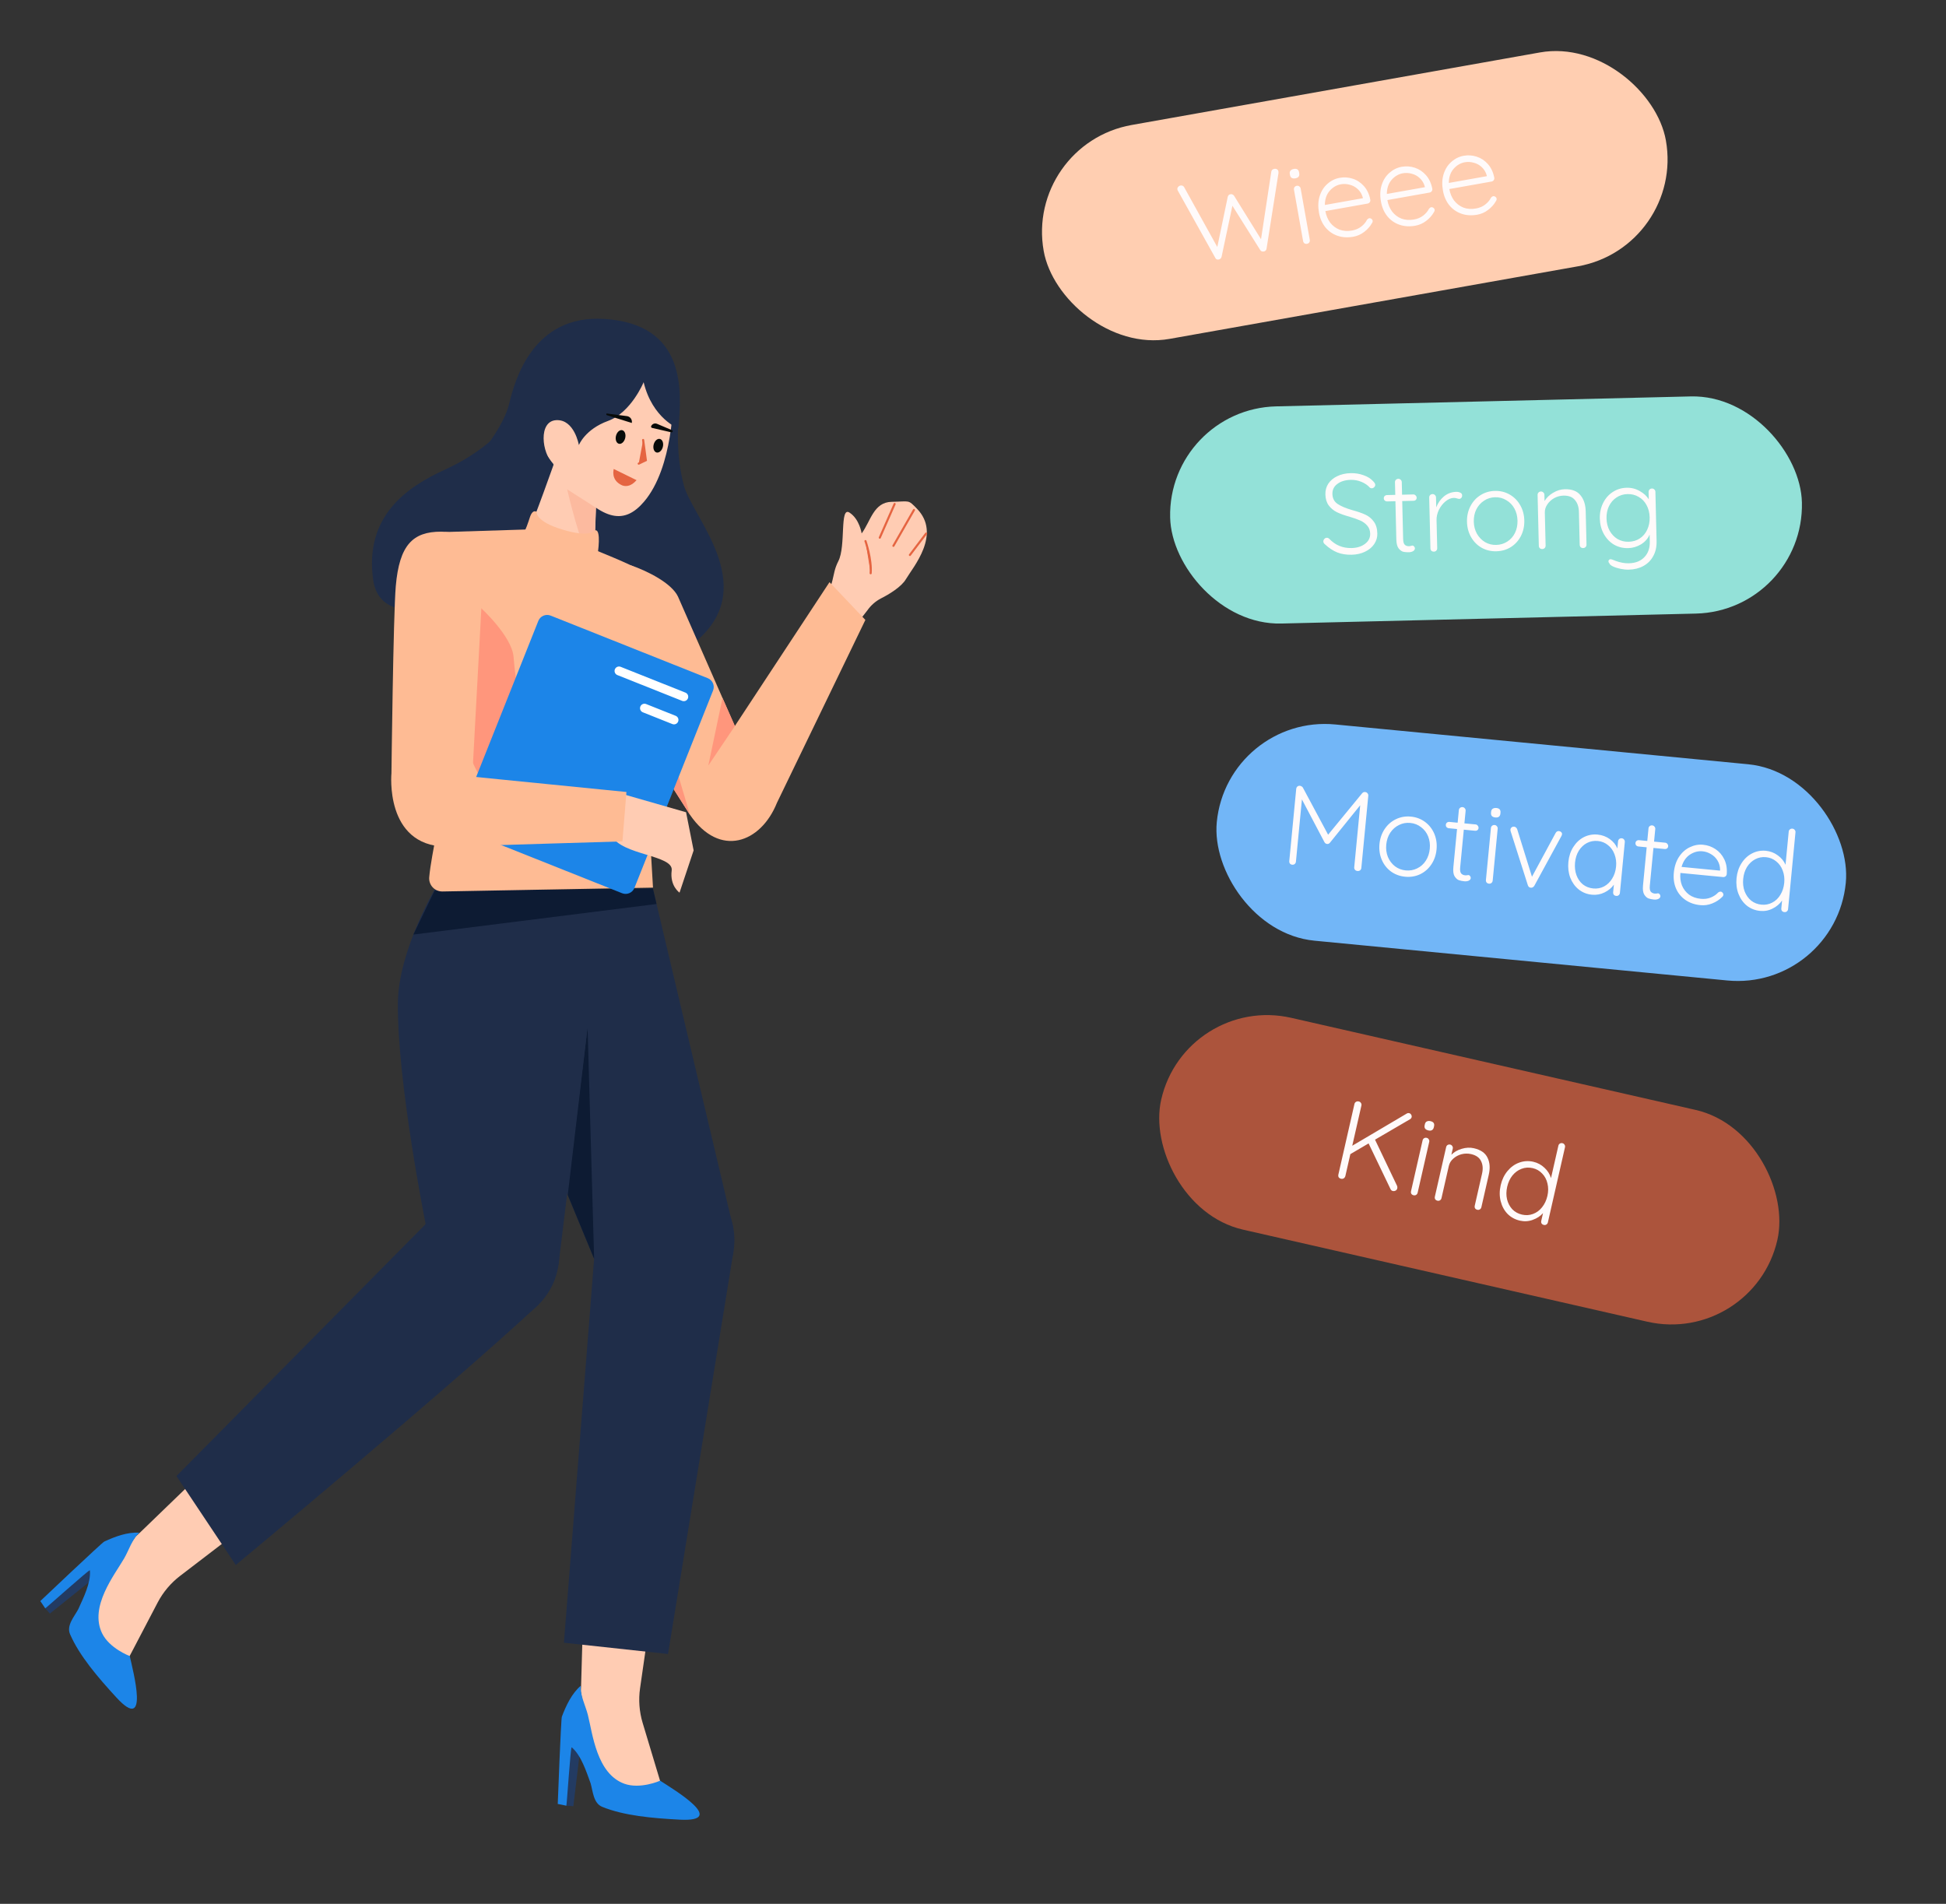 <svg width="876" height="857" viewBox="0 0 876 857" fill="none" xmlns="http://www.w3.org/2000/svg">
<rect x="0" y="0" width="876" height="857" fill="#333333" stroke="none"/>
<g id="Character08 1" clip-path="url(#clip0_47_2)">
<g id="Group 5">
<path id="Vector" opacity="0.6" d="M318.315 518.065H307.547" stroke="white" stroke-width="6" stroke-miterlimit="10" stroke-linecap="round"/>
<path id="Vector_2" d="M40.162 705.853C40.384 705.877 40.483 706 40.36 706.099C40.459 706.221 40.459 706.221 40.434 706.443C40.901 707.967 41.23 709.53 41.419 711.113L22.457 726.352L20.359 723.993C20.359 723.993 27.356 715.336 29.985 712.819C31.115 711.708 32.123 710.697 33.13 709.685C34.014 708.772 34.799 707.736 35.561 706.922C36.616 705.467 39.695 706.026 39.719 705.804C39.842 705.706 40.162 705.853 40.162 705.853Z" fill="#233B62"/>
<path id="Vector_3" d="M183.527 573.442L165.225 591.186L62.852 690.045L60.983 691.748L60.175 693.006L60.051 693.104L45.55 715.074L43.931 717.588L43.392 718.427L33.577 733.394L41.66 737.414L44.003 738.566L47.305 740.158L52.506 742.855L52.605 742.977L58.126 745.821L58.396 745.402L70.998 721.319C73.443 716.668 76.87 712.603 81.04 709.405L192.357 624.191L213.519 607.992L183.527 573.442Z" fill="#FFCCB3"/>
<path id="Vector_4" d="M46.955 693.921C51.862 691.643 57.37 689.605 62.753 689.922C59.507 692.765 58.029 697.823 55.885 701.509C51.472 709.099 40.161 723.202 45.94 735.188C49.187 741.923 58.273 745.501 58.396 745.402C59.916 752.318 67.452 780.473 52.431 764.152C44.043 755.038 35.721 745.302 31.537 735.639C29.822 731.677 33.45 727.724 35.23 724.379C37.508 719.317 40.915 712.613 40.485 707.01L40.386 706.887C40.139 706.499 20.689 723.912 20.359 723.994C19.692 722.911 18.136 720.724 18.136 720.724C18.136 720.724 46.021 694.268 46.955 693.921Z" fill="#1C85E8"/>
<path id="Vector_5" d="M256.421 786.017C256.596 785.879 256.753 785.898 256.734 786.055C256.89 786.074 256.89 786.074 257.028 786.249C258.427 787.012 259.756 787.899 260.998 788.898L258.1 813.052L254.951 812.833C254.951 812.833 253.898 801.751 254.017 798.114C254.048 796.53 254.061 795.102 254.073 793.675C254.067 792.404 253.904 791.114 253.879 789.999C253.616 788.221 256.208 786.468 256.07 786.293C256.089 786.136 256.421 786.017 256.421 786.017Z" fill="#233B62"/>
<path id="Vector_6" d="M266.306 591.111L265.631 616.594L261.586 758.851L261.441 761.374L261.742 762.839L261.723 762.995L266.721 788.841L267.321 791.771L267.522 792.747L270.972 810.309L279.563 807.529L282.042 806.715L285.516 805.544L291.12 803.835L291.276 803.854L297.212 802.025L297.111 801.537L289.278 775.51C287.773 770.475 287.38 765.172 288.126 759.97L308.106 621.213L311.906 594.835L266.306 591.111Z" fill="#FFCCB3"/>
<path id="Vector_7" d="M252.933 772.737C254.847 767.678 257.359 762.369 261.429 758.832C261.097 763.133 263.577 767.783 264.623 771.917C266.775 780.428 268.552 798.42 281.065 802.946C288.096 805.489 297.093 801.693 297.112 801.537C303.035 805.418 328.11 820.273 305.96 819.111C293.59 818.462 280.833 817.322 271.085 813.34C267.088 811.708 266.917 806.345 265.851 802.709C263.939 797.498 261.687 790.323 257.461 786.618L257.304 786.599C256.856 786.495 255.13 812.543 254.951 812.833C253.717 812.526 251.075 812.051 251.075 812.051C251.075 812.051 252.508 773.639 252.933 772.737Z" fill="#1C85E8"/>
<path id="Vector_8" d="M293.887 399.918L330.076 552.738L330.142 563.587L300.715 744.541L253.861 739.469L267.453 566.648L230.176 476.477L237.712 402.531L293.887 399.918Z" fill="#1F2D49"/>
<path id="Vector_9" d="M298.953 589.857C281.477 589.857 267.309 575.689 267.309 558.213C267.309 540.736 281.477 526.569 298.953 526.569C316.43 526.569 330.597 540.736 330.597 558.213C330.597 575.689 316.43 589.857 298.953 589.857Z" fill="#1F2D49"/>
<path id="Vector_10" d="M255.576 537.919L264.501 462.414L267.453 566.648L255.576 537.919Z" fill="#0D1B33"/>
<path id="Vector_11" d="M196.203 399.442C196.203 399.442 179.329 427.787 179.107 451.526C178.775 487.154 191.616 551.036 191.616 551.036L79.436 664.433L106.138 704.481C106.138 704.481 201.871 625.049 242.376 587.321L251.449 568.951L264.501 462.415L244.551 399.442H196.203Z" fill="#1F2D49"/>
<path id="Vector_12" d="M293.887 399.918L195.622 400.928L186.073 420.69L295.547 406.931L293.887 399.918Z" fill="#0D1B33"/>
<path id="Vector_13" d="M220.086 596.503C202.61 596.503 188.443 582.336 188.443 564.859C188.443 547.383 202.61 533.215 220.086 533.215C237.563 533.215 251.73 547.383 251.73 564.859C251.73 582.336 237.563 596.503 220.086 596.503Z" fill="#1F2D49"/>
<path id="Vector_14" d="M305.358 189.918C305.358 189.918 304.039 204.608 307.915 218.727C311.791 232.847 341.137 262.748 315.113 287.111C289.088 311.475 257.25 246.136 257.25 246.136L267.217 215.959L301.683 180.1L305.358 189.918Z" fill="#1F2D49"/>
<path id="Vector_15" d="M225.957 193.347C225.957 193.347 218.146 203.27 200.356 211.379C182.893 219.339 164.087 232.42 167.963 260.936C171.839 289.453 223.459 267.304 238.624 250.969C253.789 234.635 251.702 205.471 251.702 205.471L225.957 193.347Z" fill="#1F2D49"/>
<path id="Vector_16" d="M265.879 246.78C265.879 246.78 285.688 254.618 288.713 257.038C291.737 259.457 294.609 279.204 299.751 288.58C304.892 297.956 312.414 315.261 301.428 331.156C290.442 347.051 291.61 359.674 291.61 359.674L293.948 399.548L199.268 401.293C198.434 401.319 197.604 401.168 196.833 400.849C196.062 400.531 195.368 400.053 194.796 399.446C194.223 398.839 193.786 398.117 193.514 397.329C193.241 396.541 193.139 395.704 193.214 394.873C194.266 383.248 199.072 366.921 199.449 348.41C199.961 323.321 200.344 239.493 200.344 239.493L241.589 238.199C249.897 239.631 265.879 246.78 265.879 246.78Z" fill="#FEBB94"/>
<path id="Vector_17" d="M216.577 273.76C216.577 273.76 230.375 286.341 231.187 295.675C231.998 305.009 233.875 331.034 251.607 333.63C273.343 336.812 279.032 339.91 268.956 342.345C258.88 344.78 236.013 340.835 236.013 351.273C236.013 358.702 227.128 364.26 222.664 360.201C218.2 356.143 182.643 294.458 216.577 273.76Z" fill="#FF967C"/>
<path id="Vector_18" d="M382.988 284.305L390.468 274.731C392.033 272.489 394.116 270.657 396.539 269.39C400.22 267.548 405.863 264.11 407.824 260.673C411.074 255.211 423.882 240.459 412.772 228.991C408.659 224.759 409.687 225.76 401.466 225.887C393.245 226.013 391.983 234.544 387.875 240.129C387.875 240.129 386.952 233.687 382.411 230.745C377.869 227.802 380.883 245.776 377.389 252.588C373.896 259.4 376.719 261.976 368.442 273.943L382.988 284.305Z" fill="#FFCCB3"/>
<path id="Vector_19" d="M402.717 226.87L396.036 242.027L402.717 226.87Z" fill="#E56441"/>
<path id="Vector_20" d="M402.717 226.87L396.036 242.027" stroke="#E56441" stroke-width="0.947" stroke-linecap="round"/>
<path id="Vector_21" d="M411.43 229.565L402.173 245.705L411.43 229.565Z" fill="#E56441"/>
<path id="Vector_22" d="M411.43 229.565L402.173 245.705" stroke="#E56441" stroke-width="0.947" stroke-linecap="round"/>
<path id="Vector_23" d="M416.896 240.177L409.599 249.813L416.896 240.177Z" fill="#E56441"/>
<path id="Vector_24" d="M416.896 240.177L409.599 249.813" stroke="#E56441" stroke-width="0.947" stroke-linecap="round"/>
<path id="Vector_25" d="M389.594 243.564C389.594 243.564 392.421 251.661 391.932 258.042L389.594 243.564Z" fill="#E56441"/>
<path id="Vector_26" d="M389.594 243.564C389.594 243.564 392.421 251.661 391.932 258.042" stroke="#E56441" stroke-width="0.947" stroke-linecap="round"/>
<path id="Vector_27" d="M283.9 254.429C291.58 257.091 302.285 262.49 305.183 268.514L330.78 326.826L373.409 262.053L389.552 279.055L349.741 361.397C342.466 379.503 323.986 386.306 310.6 366.791L289.212 333.199L283.9 254.429Z" fill="#FEBB94"/>
<path id="Vector_28" d="M294.816 304.627C294.816 304.627 297.124 300.645 297.124 321.427L310.599 366.792L289.212 333.199C272.054 310.131 285.609 303.969 294.816 304.627Z" fill="#FF967C"/>
<path id="Vector_29" d="M247.888 277.113L318.596 305.277C320.793 306.152 321.864 308.643 320.989 310.84L285.599 399.688C284.724 401.884 282.234 402.956 280.037 402.081L209.329 373.917C207.132 373.041 206.061 370.551 206.936 368.354L242.326 279.506C243.201 277.309 245.691 276.238 247.888 277.113Z" fill="#1C85E8"/>
<path id="Vector_30" d="M307.807 313.635L278.65 302.021" stroke="white" stroke-width="4" stroke-miterlimit="10" stroke-linecap="round"/>
<path id="Vector_31" d="M303.404 324.073L290.114 318.779" stroke="white" stroke-width="4" stroke-miterlimit="10" stroke-linecap="round"/>
<path id="Vector_32" d="M268.386 225.894L267.273 257.062C267.273 257.062 268.797 263.888 261.793 263.13C254.788 262.373 245.357 256.858 240.056 250.799C234.755 244.741 235.117 244.255 237.389 240.28C239.661 236.304 250.327 206.004 250.327 206.004L268.386 225.894Z" fill="#FFCCB3"/>
<path id="Vector_33" d="M268.227 228.508L255.311 220.283C255.311 220.283 261.034 245.4 267.273 257.062L268.227 228.508Z" fill="#FCBA9F"/>
<path id="Vector_34" d="M303.052 179.249C303.052 179.249 303.258 210.269 289.875 225.879C281.147 236.059 271.966 234.71 256.651 217.95C242.609 202.583 240.64 194.573 240.64 194.573L250.336 164.141C250.336 164.141 301.475 151.019 303.052 179.249Z" fill="#FFCCB3"/>
<path id="Vector_35" d="M289.734 172.053C289.734 172.053 284.129 185.667 273.718 189.471C263.307 193.275 260.584 200.348 260.584 200.348C260.584 200.348 258.587 188.709 250.405 189.132C242.223 189.556 243.885 204.001 248.964 208.797C248.964 208.797 242.855 220.127 237.674 228.508L214.988 205.992C214.988 205.992 226.677 192.479 229.247 181.606C231.817 170.733 240.135 141.624 271.846 143.552C309.078 145.816 306.939 176.07 305.358 192.874C305.358 192.874 293.682 188.398 289.734 172.053Z" fill="#1F2D49"/>
<path id="Vector_36" d="M285.704 216.287L276.654 211.847C276.646 211.899 276.638 211.953 276.631 212.01C276.569 212.485 276.541 213.138 276.671 213.855C276.925 215.259 277.789 216.961 280.361 218.068C282.012 218.603 283.42 218.074 284.453 217.372C284.971 217.02 285.384 216.63 285.667 216.327C285.68 216.313 285.692 216.3 285.704 216.287Z" fill="#E56441" stroke="#E56441"/>
<path id="Vector_37" d="M295.564 203.69C294.42 203.408 293.83 201.812 294.246 200.126C294.662 198.44 295.927 197.303 297.071 197.585C298.215 197.868 298.805 199.463 298.389 201.149C297.972 202.835 296.708 203.972 295.564 203.69Z" fill="#080B09"/>
<path id="Vector_38" d="M278.604 199.76C277.46 199.477 276.87 197.882 277.286 196.196C277.703 194.51 278.967 193.372 280.111 193.655C281.255 193.937 281.845 195.533 281.429 197.218C281.013 198.904 279.748 200.042 278.604 199.76Z" fill="#080B09"/>
<path id="Vector_39" d="M302.144 194.6L293.513 192.619C293.369 192.573 293.247 192.476 293.169 192.347C293.09 192.218 293.062 192.065 293.088 191.916C293.184 191.662 293.33 191.43 293.518 191.235C293.706 191.039 293.932 190.883 294.182 190.777C294.431 190.671 294.7 190.617 294.971 190.618C295.243 190.618 295.511 190.674 295.76 190.781L302.528 193.648C303.092 193.788 302.848 194.774 302.144 194.6Z" fill="#080B09"/>
<path id="Vector_40" d="M273.164 186.875L284.405 190.398C284.48 190.047 284.481 189.684 284.407 189.332C284.333 188.981 284.187 188.649 283.977 188.358C283.767 188.067 283.499 187.823 283.189 187.641C282.879 187.46 282.534 187.346 282.178 187.306L273.196 186.135C272.915 186.066 272.741 186.771 273.164 186.875Z" fill="#080B09"/>
<path id="Vector_41" d="M289.51 198.053L290.729 207.154L287.514 208.706" fill="#E56441"/>
<path id="Vector_42" d="M289.51 198.053L290.729 207.154L287.514 208.706" stroke="#E56441" stroke-width="0.947" stroke-linecap="round"/>
<path id="Vector_43" d="M280.954 357.629L308.832 365.627L312.24 382.806L305.897 401.819C305.897 401.819 301.438 398.819 302.368 391.821C303.298 384.823 279.74 385.023 275.423 376.225" fill="#FFCCB3"/>
<path id="Vector_44" d="M217.272 262.942C217.272 262.942 217.455 239.328 198.537 239.326C185.854 239.324 179.78 245.272 178.163 263.836C177.033 276.816 176.214 348.028 176.214 348.028C176.214 348.028 173.023 380.529 200.589 381.137L280.195 378.752L281.992 356.511L212.599 349.594L217.272 262.942Z" fill="#FEBB94"/>
<path id="Vector_45" d="M274.836 259.99C274.836 259.99 267.657 257.946 268.821 250.895C269.955 243.956 269.999 237.933 267.722 238.771C267.722 238.771 265.714 242.217 253.221 238.388C240.809 234.702 241.587 230.443 241.587 230.443C241.587 230.443 239.831 228.887 238.519 232.881C237.209 236.876 233.884 247.935 226.855 247.139L224.956 267.754L262.338 280.06C262.42 280.203 279.699 263.465 274.836 259.99Z" fill="#FEBB94"/>
<path id="Vector_46" d="M330.826 326.805L318.856 344.59L325.239 314.205L330.826 326.805Z" fill="#FF967C"/>
</g>
<g id="bulle1">
<rect id="Rectangle 12" x="461.267" y="64.821" width="284.471" height="97.783" rx="48.891" transform="rotate(-10.076 461.267 64.821)" fill="#FFCEB1"/>
<path id="Wieee" d="M573.626 76.007C574.095 75.924 574.504 75.989 574.852 76.204C575.201 76.418 575.417 76.759 575.501 77.228L575.516 77.898L570.132 112.007C570.085 112.326 569.943 112.593 569.705 112.808C569.5 113.017 569.247 113.149 568.946 113.202C568.176 113.339 567.617 113.11 567.27 112.516L554.772 92.62L549.896 115.605C549.708 116.294 549.262 116.701 548.559 116.826C548.258 116.88 547.959 116.847 547.661 116.727C547.397 116.601 547.205 116.394 547.084 116.104L530.275 85.941C530.138 85.758 530.053 85.566 530.017 85.365C529.934 84.897 530.035 84.499 530.323 84.171C530.637 83.805 530.995 83.585 531.397 83.514C531.732 83.454 532.048 83.485 532.346 83.604C532.643 83.724 532.869 83.926 533.023 84.209L547.97 111.181L552.666 88.643C552.848 87.919 553.26 87.518 553.902 87.439C554.231 87.346 554.531 87.379 554.801 87.538C555.098 87.658 555.341 87.856 555.528 88.134L567.654 107.682L572.289 77.229C572.444 76.545 572.89 76.138 573.626 76.007ZM589.608 107.975C589.685 108.411 589.6 108.806 589.352 109.16C589.132 109.476 588.804 109.672 588.369 109.75C587.934 109.827 587.542 109.758 587.193 109.544C586.872 109.291 586.672 108.946 586.595 108.511L582.489 85.413C582.412 84.978 582.483 84.603 582.703 84.287C582.951 83.932 583.292 83.716 583.728 83.639C584.163 83.561 584.541 83.65 584.862 83.903C585.211 84.118 585.424 84.442 585.502 84.877L589.608 107.975ZM583.13 80.275C582.46 80.394 581.914 80.335 581.493 80.099C581.065 79.83 580.797 79.394 580.69 78.792L580.601 78.29C580.494 77.687 580.598 77.202 580.912 76.836C581.255 76.429 581.76 76.167 582.43 76.048C583.769 75.81 584.549 76.31 584.769 77.549L584.858 78.051C584.965 78.653 584.864 79.155 584.556 79.555C584.274 79.916 583.799 80.156 583.13 80.275ZM616.85 89.924C616.921 90.325 616.833 90.704 616.586 91.058C616.332 91.38 616.004 91.576 615.603 91.648L596.622 95.022C596.979 97.03 597.702 98.766 598.791 100.23C599.908 101.655 601.303 102.702 602.976 103.372C604.676 104.002 606.564 104.132 608.64 103.763C610.246 103.478 611.626 102.887 612.779 101.991C613.932 101.096 614.802 100.061 615.387 98.886C615.702 98.519 616.026 98.306 616.361 98.247C616.696 98.187 617.021 98.267 617.336 98.488C617.652 98.708 617.839 98.985 617.899 99.32C617.964 99.688 617.859 100.07 617.584 100.464C616.745 101.96 615.58 103.272 614.088 104.401C612.63 105.523 610.997 106.245 609.19 106.566C606.612 107.025 604.238 106.877 602.066 106.123C599.895 105.37 598.081 104.104 596.625 102.325C595.164 100.513 594.201 98.301 593.737 95.69C593.249 92.945 593.359 90.456 594.067 88.224C594.803 85.952 595.979 84.12 597.596 82.727C599.208 81.301 601.034 80.407 603.076 80.044C605.085 79.687 607.043 79.822 608.95 80.45C610.891 81.072 612.574 82.189 614 83.8C615.426 85.411 616.376 87.453 616.85 89.924ZM603.594 82.956C601.652 83.301 599.964 84.292 598.528 85.929C597.126 87.559 596.414 89.672 596.391 92.266L613.514 89.222L613.442 88.82C613.007 87.343 612.273 86.127 611.24 85.171C610.2 84.182 608.994 83.516 607.621 83.173C606.275 82.79 604.933 82.718 603.594 82.956ZM644.752 84.964C644.823 85.365 644.735 85.744 644.487 86.099C644.233 86.42 643.906 86.616 643.504 86.688L624.524 90.062C624.881 92.07 625.604 93.806 626.693 95.27C627.809 96.695 629.204 97.742 630.877 98.412C632.578 99.042 634.466 99.172 636.541 98.803C638.148 98.518 639.528 97.927 640.681 97.031C641.834 96.136 642.703 95.101 643.289 93.926C643.603 93.559 643.928 93.346 644.263 93.287C644.597 93.227 644.923 93.308 645.238 93.528C645.553 93.748 645.741 94.025 645.8 94.36C645.866 94.728 645.761 95.11 645.486 95.504C644.646 97 643.481 98.312 641.99 99.441C640.532 100.563 638.899 101.285 637.091 101.606C634.514 102.065 632.139 101.917 629.968 101.163C627.796 100.41 625.983 99.144 624.527 97.365C623.065 95.553 622.102 93.341 621.638 90.73C621.15 87.985 621.26 85.496 621.968 83.264C622.704 80.992 623.881 79.16 625.498 77.767C627.109 76.341 628.936 75.447 630.978 75.084C632.986 74.727 634.944 74.862 636.851 75.49C638.792 76.112 640.476 77.229 641.902 78.84C643.328 80.451 644.278 82.493 644.752 84.964ZM631.495 77.996C629.554 78.341 627.865 79.332 626.429 80.969C625.027 82.599 624.315 84.712 624.293 87.306L641.415 84.262L641.344 83.86C640.909 82.383 640.174 81.167 639.141 80.211C638.102 79.222 636.896 78.556 635.522 78.213C634.177 77.83 632.834 77.758 631.495 77.996ZM672.653 80.004C672.724 80.406 672.636 80.784 672.388 81.139C672.135 81.46 671.807 81.656 671.405 81.728L652.425 85.102C652.782 87.11 653.505 88.847 654.594 90.311C655.711 91.735 657.105 92.782 658.778 93.452C660.479 94.082 662.367 94.212 664.442 93.843C666.049 93.558 667.429 92.967 668.582 92.072C669.735 91.176 670.605 90.141 671.19 88.966C671.505 88.599 671.829 88.386 672.164 88.327C672.499 88.267 672.824 88.348 673.139 88.568C673.455 88.788 673.642 89.066 673.702 89.4C673.767 89.769 673.662 90.15 673.387 90.544C672.548 92.04 671.383 93.352 669.891 94.481C668.433 95.603 666.8 96.325 664.993 96.646C662.415 97.105 660.04 96.957 657.869 96.203C655.698 95.45 653.884 94.184 652.428 92.405C650.967 90.593 650.004 88.381 649.539 85.77C649.051 83.025 649.162 80.537 649.87 78.304C650.606 76.032 651.782 74.2 653.399 72.808C655.011 71.382 656.837 70.487 658.879 70.124C660.888 69.767 662.846 69.902 664.753 70.53C666.694 71.152 668.377 72.269 669.803 73.88C671.229 75.491 672.179 77.533 672.653 80.004ZM659.397 73.036C657.455 73.382 655.767 74.372 654.331 76.009C652.929 77.639 652.216 79.752 652.194 82.346L669.317 79.302L669.245 78.9C668.81 77.424 668.076 76.207 667.043 75.251C666.003 74.262 664.797 73.596 663.424 73.253C662.078 72.871 660.736 72.798 659.397 73.036Z" fill="#FFFAFA"/>
</g>
<g id="bulle2">
<rect id="Rectangle 13" x="525.574" y="184.1" width="284.471" height="97.783" rx="48.891" transform="rotate(-1.375 525.574 184.1)" fill="#93E1D8"/>
<path id="Strong" d="M608.453 249.711C606.006 249.769 603.82 249.413 601.897 248.643C600.009 247.872 598.16 246.641 596.351 244.949C595.935 244.619 595.721 244.216 595.71 243.74C595.7 243.333 595.844 242.955 596.142 242.608C596.473 242.26 596.843 242.081 597.251 242.071C597.659 242.061 598.037 242.222 598.385 242.554C601.106 245.414 604.455 246.796 608.432 246.701C610.879 246.643 612.888 246.016 614.458 244.823C616.062 243.628 616.841 242.096 616.797 240.226C616.762 238.765 616.325 237.568 615.486 236.636C614.681 235.669 613.625 234.895 612.319 234.314C611.013 233.733 609.349 233.143 607.328 232.545C605.137 231.952 603.285 231.282 601.771 230.536C600.29 229.789 599.076 228.781 598.127 227.511C597.178 226.207 596.679 224.553 596.631 222.547C596.588 220.746 597.026 219.137 597.944 217.721C598.896 216.303 600.23 215.183 601.945 214.36C603.693 213.502 605.705 213.046 607.983 212.991C610.056 212.942 612.002 213.252 613.821 213.923C615.673 214.559 617.158 215.51 618.276 216.775C618.8 217.341 619.067 217.828 619.076 218.236C619.085 218.609 618.924 218.97 618.592 219.318C618.26 219.632 617.889 219.794 617.481 219.804C617.142 219.812 616.85 219.7 616.606 219.468C615.662 218.402 614.418 217.548 612.872 216.904C611.326 216.261 609.72 215.96 608.055 215.999C605.573 216.059 603.564 216.668 602.028 217.827C600.49 218.952 599.744 220.466 599.79 222.37C599.837 224.341 600.621 225.836 602.142 226.854C603.662 227.872 605.827 228.789 608.635 229.606C611.066 230.262 613.055 230.946 614.602 231.657C616.149 232.369 617.416 233.41 618.401 234.78C619.419 236.116 619.955 237.906 620.009 240.149C620.05 241.883 619.578 243.476 618.592 244.928C617.64 246.345 616.273 247.483 614.491 248.342C612.743 249.2 610.73 249.656 608.453 249.711ZM631.215 225.546L631.624 242.626C631.655 243.918 631.914 244.796 632.401 245.261C632.887 245.691 633.522 245.897 634.303 245.878C634.507 245.873 634.761 245.833 635.066 245.758C635.369 245.649 635.606 245.592 635.776 245.588C636.082 245.581 636.34 245.711 636.55 245.978C636.794 246.21 636.92 246.496 636.928 246.836C636.939 247.312 636.677 247.726 636.141 248.079C635.605 248.398 634.963 248.566 634.215 248.584C633.297 248.606 632.479 248.541 631.762 248.388C631.044 248.235 630.335 247.742 629.635 246.908C628.969 246.074 628.613 244.722 628.568 242.853L628.156 225.62L624.434 225.709C624.026 225.718 623.666 225.591 623.354 225.326C623.075 225.061 622.931 224.724 622.922 224.316C622.912 223.908 623.04 223.565 623.305 223.287C623.604 223.008 623.958 222.863 624.366 222.853L628.088 222.764L627.953 217.105C627.942 216.663 628.069 216.303 628.335 216.025C628.633 215.711 629.004 215.549 629.446 215.539C629.887 215.528 630.248 215.673 630.527 215.972C630.84 216.237 631.001 216.59 631.012 217.032L631.147 222.691L636.246 222.569C636.62 222.56 636.946 222.706 637.225 223.005C637.539 223.304 637.7 223.64 637.709 224.014C637.718 224.422 637.59 224.765 637.325 225.043C637.059 225.288 636.722 225.415 636.314 225.424L631.215 225.546ZM655.494 221.395C656.174 221.378 656.789 221.5 657.339 221.759C657.89 222.018 658.172 222.419 658.185 222.963C658.196 223.439 658.069 223.833 657.805 224.145C657.539 224.424 657.22 224.567 656.846 224.576C656.676 224.58 656.334 224.504 655.82 224.346C655.34 224.187 654.879 224.113 654.437 224.124C653.18 224.154 651.934 224.677 650.7 225.693C649.499 226.674 648.509 227.939 647.73 229.488C646.984 231.036 646.63 232.592 646.668 234.155L646.969 246.749C646.98 247.191 646.836 247.568 646.537 247.881C646.272 248.16 645.918 248.304 645.476 248.315C645.034 248.325 644.657 248.198 644.345 247.934C644.065 247.634 643.92 247.264 643.91 246.822L643.364 223.98C643.353 223.539 643.48 223.178 643.746 222.9C644.044 222.587 644.415 222.425 644.857 222.414C645.298 222.404 645.659 222.548 645.938 222.848C646.251 223.112 646.412 223.465 646.423 223.907L646.53 228.394C647.265 226.438 648.4 224.812 649.933 223.517C651.5 222.187 653.354 221.48 655.494 221.395ZM686.172 234.282C686.233 236.831 685.727 239.156 684.655 241.256C683.583 243.356 682.075 245.025 680.132 246.262C678.189 247.465 676.01 248.095 673.597 248.153C671.183 248.21 668.977 247.685 666.978 246.576C664.978 245.434 663.393 243.839 662.221 241.793C661.05 239.746 660.434 237.448 660.373 234.899C660.312 232.35 660.818 230.025 661.89 227.925C662.962 225.824 664.469 224.156 666.412 222.919C668.355 221.682 670.534 221.035 672.947 220.977C675.36 220.92 677.567 221.462 679.567 222.605C681.567 223.747 683.152 225.342 684.323 227.388C685.495 229.435 686.111 231.733 686.172 234.282ZM683.113 234.355C683.064 232.316 682.595 230.49 681.706 228.879C680.817 227.268 679.597 226.022 678.046 225.141C676.527 224.225 674.851 223.789 673.015 223.833C671.18 223.876 669.525 224.392 668.053 225.38C666.579 226.333 665.42 227.636 664.575 229.289C663.764 230.941 663.383 232.786 663.432 234.826C663.48 236.831 663.949 238.64 664.837 240.251C665.76 241.861 666.981 243.124 668.499 244.04C670.016 244.922 671.693 245.341 673.528 245.297C675.364 245.253 677.018 244.755 678.492 243.801C680 242.847 681.159 241.544 681.97 239.892C682.78 238.24 683.161 236.395 683.113 234.355ZM704.391 220.225C707.552 220.15 709.886 221.029 711.392 222.864C712.931 224.663 713.738 227.093 713.811 230.152L714.169 245.142C714.18 245.584 714.036 245.961 713.737 246.274C713.438 246.554 713.084 246.698 712.676 246.708C712.235 246.718 711.857 246.591 711.545 246.327C711.266 246.027 711.121 245.657 711.11 245.215L710.755 230.378C710.703 228.169 710.099 226.398 708.945 225.065C707.824 223.697 706.108 223.041 703.796 223.096C702.335 223.131 700.949 223.505 699.64 224.216C698.365 224.927 697.333 225.87 696.545 227.045C695.756 228.186 695.377 229.419 695.409 230.745L695.764 245.582C695.774 246.024 695.63 246.401 695.332 246.714C695.066 246.993 694.713 247.137 694.271 247.148C693.829 247.159 693.452 247.032 693.139 246.767C692.86 246.468 692.715 246.097 692.705 245.655L692.158 222.814C692.148 222.372 692.275 222.012 692.541 221.733C692.839 221.42 693.209 221.258 693.651 221.247C694.093 221.237 694.454 221.381 694.733 221.681C695.045 221.945 695.207 222.298 695.217 222.74L695.284 225.545C696.167 224.061 697.447 222.823 699.124 221.831C700.834 220.804 702.589 220.268 704.391 220.225ZM743.62 219.899C744.062 219.889 744.422 220.033 744.701 220.333C745.014 220.597 745.176 220.967 745.187 221.443L745.715 243.52C745.778 246.171 745.272 248.445 744.195 250.341C743.152 252.271 741.674 253.751 739.761 254.784C737.881 255.815 735.7 256.36 733.219 256.419C732.029 256.448 730.768 256.325 729.435 256.051C728.136 255.776 727.005 255.412 726.042 254.959C725.113 254.505 724.574 254.024 724.426 253.518C724.182 253.286 724.057 253.017 724.05 252.711C724.041 252.371 724.188 252.095 724.489 251.884C724.622 251.779 724.791 251.724 724.995 251.719C725.199 251.714 725.593 251.823 726.176 252.048L727.258 252.481C729.385 253.246 731.366 253.607 733.202 253.563C736.227 253.491 738.568 252.567 740.226 250.793C741.919 249.052 742.731 246.72 742.661 243.797L742.585 240.636C741.779 242.492 740.471 243.968 738.661 245.066C736.85 246.13 734.942 246.685 732.936 246.733C730.591 246.79 728.453 246.262 726.522 245.152C724.624 244.007 723.106 242.411 721.969 240.364C720.831 238.316 720.232 236.001 720.17 233.418C720.109 230.869 720.598 228.544 721.636 226.445C722.674 224.345 724.114 222.695 725.956 221.495C727.831 220.26 729.924 219.615 732.235 219.559C734.377 219.508 736.344 220.005 738.138 221.051C739.964 222.061 741.32 223.304 742.206 224.78L742.128 221.516C742.117 221.075 742.244 220.697 742.509 220.385C742.808 220.072 743.178 219.91 743.62 219.899ZM733.123 243.872C734.992 243.827 736.647 243.346 738.088 242.427C739.561 241.474 740.687 240.171 741.463 238.52C742.273 236.834 742.653 234.955 742.604 232.881C742.554 230.808 742.085 228.966 741.196 227.354C740.341 225.742 739.156 224.512 737.639 223.664C736.155 222.782 734.479 222.363 732.609 222.407C730.774 222.451 729.12 222.967 727.647 223.954C726.207 224.907 725.082 226.209 724.272 227.861C723.495 229.512 723.13 231.34 723.178 233.346C723.227 235.385 723.679 237.211 724.534 238.823C725.422 240.434 726.609 241.698 728.093 242.615C729.611 243.497 731.287 243.916 733.123 243.872Z" fill="#FFFAFA"/>
</g>
<g id="bulle4">
<rect id="Rectangle 15" x="533.577" y="447.316" width="284.471" height="97.783" rx="48.891" transform="rotate(12.829 533.577 447.316)" fill="#E56441" fill-opacity="0.68"/>
<path id="Kind" d="M628.887 533.787C629.043 534.171 629.08 534.545 628.997 534.91C628.884 535.407 628.611 535.764 628.178 535.979C627.786 536.169 627.375 536.214 626.944 536.116C626.513 536.018 626.19 535.753 625.974 535.32L616.076 514.706L607.863 519.531L605.61 529.427C605.471 529.883 605.218 530.227 604.852 530.457C604.493 530.655 604.098 530.704 603.667 530.606C603.203 530.5 602.852 530.281 602.614 529.948C602.417 529.589 602.371 529.177 602.477 528.713L609.702 496.988C609.808 496.524 610.04 496.193 610.399 495.996C610.765 495.765 611.18 495.703 611.644 495.809C612.109 495.914 612.439 496.147 612.636 496.505C612.874 496.838 612.941 497.237 612.835 497.701L608.724 515.752L633.14 501.332C633.514 501.068 633.916 500.985 634.347 501.084C634.745 501.174 635.042 501.399 635.239 501.758C635.47 502.124 635.544 502.489 635.461 502.854C635.37 503.252 635.141 503.566 634.775 503.796L618.972 513.012L628.887 533.787ZM638.159 536.892C638.061 537.323 637.829 537.654 637.463 537.884C637.137 538.089 636.759 538.142 636.328 538.044C635.897 537.946 635.562 537.73 635.325 537.397C635.127 537.039 635.078 536.644 635.176 536.213L640.385 513.338C640.484 512.907 640.695 512.59 641.021 512.385C641.387 512.154 641.786 512.088 642.217 512.186C642.648 512.285 642.962 512.513 643.159 512.872C643.397 513.205 643.467 513.587 643.369 514.018L638.159 536.892ZM642.976 508.855C642.313 508.704 641.833 508.437 641.536 508.056C641.247 507.642 641.17 507.136 641.306 506.539L641.419 506.042C641.555 505.445 641.84 505.039 642.272 504.824C642.746 504.583 643.314 504.538 643.977 504.689C645.303 504.991 645.826 505.755 645.547 506.982L645.434 507.479C645.298 508.076 645.01 508.498 644.569 508.747C644.17 508.97 643.639 509.006 642.976 508.855ZM663.478 516.871C666.561 517.574 668.607 518.999 669.618 521.147C670.668 523.269 670.854 525.822 670.175 528.806L666.845 543.425C666.747 543.856 666.515 544.187 666.148 544.417C665.79 544.615 665.411 544.668 665.014 544.577C664.583 544.479 664.248 544.263 664.01 543.93C663.813 543.572 663.763 543.177 663.862 542.746L667.157 528.275C667.648 526.12 667.497 524.255 666.705 522.68C665.954 521.079 664.451 520.022 662.197 519.509C660.771 519.184 659.337 519.206 657.893 519.575C656.482 519.951 655.251 520.612 654.198 521.558C653.153 522.471 652.484 523.574 652.189 524.866L648.894 539.337C648.796 539.768 648.563 540.099 648.197 540.329C647.872 540.534 647.493 540.587 647.062 540.489C646.631 540.391 646.297 540.175 646.059 539.842C645.862 539.483 645.812 539.088 645.91 538.657L650.984 516.38C651.082 515.949 651.294 515.631 651.619 515.426C651.986 515.196 652.384 515.13 652.815 515.228C653.246 515.326 653.56 515.554 653.758 515.913C653.996 516.246 654.066 516.628 653.967 517.059L653.345 519.794C654.564 518.573 656.109 517.686 657.978 517.136C659.887 516.559 661.721 516.471 663.478 516.871ZM703.336 514.599C703.767 514.697 704.081 514.925 704.278 515.284C704.516 515.617 704.586 515.999 704.488 516.43L696.787 550.244C696.689 550.675 696.456 551.006 696.09 551.236C695.765 551.441 695.386 551.495 694.955 551.396C694.524 551.298 694.19 551.083 693.952 550.749C693.755 550.391 693.705 549.996 693.803 549.565L694.596 546.084C693.42 547.42 691.882 548.43 689.983 549.113C688.117 549.804 686.19 549.923 684.201 549.47C682.013 548.972 680.152 547.955 678.618 546.42C677.126 544.86 676.096 542.952 675.529 540.695C674.961 538.439 674.965 536.051 675.539 533.532C676.105 531.045 677.132 528.908 678.62 527.12C680.109 525.332 681.859 524.074 683.873 523.347C685.928 522.595 688.032 522.464 690.187 522.954C692.143 523.4 693.836 524.309 695.268 525.681C696.706 527.02 697.679 528.566 698.186 530.321L701.504 515.751C701.602 515.32 701.814 515.002 702.14 514.797C702.506 514.567 702.905 514.5 703.336 514.599ZM685.133 546.753C686.857 547.146 688.5 547.049 690.063 546.464C691.66 545.886 693.02 544.888 694.145 543.471C695.311 542.027 696.12 540.311 696.573 538.322C697.018 536.366 697.025 534.502 696.591 532.73C696.191 530.965 695.397 529.476 694.208 528.264C693.061 527.026 691.625 526.211 689.901 525.818C688.177 525.426 686.513 525.535 684.91 526.146C683.346 526.732 681.986 527.73 680.828 529.14C679.703 530.557 678.918 532.244 678.472 534.2C678.019 536.189 677.993 538.066 678.393 539.831C678.826 541.603 679.617 543.108 680.765 544.346C681.953 545.558 683.409 546.361 685.133 546.753Z" fill="#FFFAFA"/>
</g>
<g id="bulle3">
<rect id="Rectangle 14" x="552.428" y="321.426" width="284.471" height="97.783" rx="48.891" transform="rotate(5.505 552.428 321.426)" fill="#72B6F7"/>
<path id="Motivated" d="M614.615 356.551C615.021 356.59 615.344 356.775 615.586 357.105C615.864 357.405 615.982 357.775 615.94 358.215L612.812 390.705C612.769 391.145 612.581 391.503 612.247 391.778C611.917 392.019 611.531 392.119 611.091 392.077C610.618 392.031 610.241 391.858 609.963 391.558C609.688 391.224 609.571 390.837 609.613 390.397L612.302 362.476L598.632 379.4C598.251 379.807 597.842 379.973 597.406 379.897L597.304 379.887C596.898 379.848 596.545 379.609 596.246 379.17L586.066 359.848L583.368 387.87C583.326 388.31 583.137 388.668 582.803 388.943C582.507 389.188 582.138 389.289 581.698 389.246C581.258 389.204 580.916 389.034 580.671 388.738C580.43 388.407 580.33 388.022 580.373 387.582L583.501 355.092C583.54 354.686 583.71 354.343 584.01 354.065C584.344 353.79 584.731 353.673 585.171 353.716C585.408 353.738 585.655 353.831 585.913 353.992C586.174 354.12 586.362 354.291 586.478 354.507L597.857 375.739L613.18 357.079C613.602 356.607 614.08 356.431 614.615 356.551ZM646.668 382.386C646.423 384.924 645.643 387.172 644.327 389.129C643.012 391.085 641.316 392.562 639.239 393.557C637.165 394.519 634.927 394.884 632.524 394.653C630.121 394.421 627.993 393.636 626.141 392.296C624.292 390.923 622.909 389.15 621.991 386.978C621.073 384.806 620.736 382.451 620.98 379.912C621.225 377.374 622.005 375.127 623.32 373.17C624.636 371.213 626.332 369.736 628.409 368.741C630.486 367.745 632.726 367.363 635.129 367.595C637.532 367.826 639.658 368.629 641.507 370.002C643.356 371.376 644.739 373.148 645.657 375.32C646.575 377.492 646.912 379.848 646.668 382.386ZM643.622 382.092C643.817 380.062 643.57 378.194 642.88 376.488C642.191 374.782 641.128 373.398 639.693 372.338C638.296 371.247 636.683 370.614 634.855 370.438C633.028 370.262 631.324 370.576 629.743 371.38C628.166 372.15 626.86 373.305 625.823 374.845C624.821 376.388 624.222 378.175 624.026 380.206C623.834 382.202 624.083 384.054 624.772 385.76C625.496 387.469 626.557 388.869 627.954 389.96C629.356 391.017 630.97 391.634 632.797 391.81C634.625 391.986 636.327 391.689 637.904 390.918C639.515 390.151 640.822 388.996 641.825 387.453C642.827 385.91 643.426 384.123 643.622 382.092ZM658.937 373.474L657.3 390.48C657.176 391.766 657.328 392.669 657.756 393.188C658.188 393.674 658.793 393.954 659.571 394.029C659.774 394.049 660.031 394.039 660.342 394.001C660.657 393.929 660.898 393.901 661.068 393.917C661.372 393.946 661.613 394.106 661.79 394.396C662.004 394.656 662.095 394.955 662.062 395.294C662.017 395.768 661.707 396.148 661.133 396.434C660.562 396.686 659.904 396.777 659.16 396.705C658.246 396.617 657.442 396.454 656.747 396.217C656.053 395.979 655.408 395.404 654.813 394.493C654.251 393.585 654.06 392.2 654.239 390.339L655.891 373.18L652.185 372.824C651.779 372.785 651.437 372.615 651.158 372.315C650.914 372.018 650.811 371.667 650.85 371.26C650.889 370.854 651.057 370.529 651.354 370.284C651.685 370.043 652.053 369.942 652.459 369.981L656.165 370.338L656.708 364.703C656.75 364.263 656.92 363.92 657.216 363.676C657.55 363.4 657.937 363.284 658.377 363.326C658.817 363.369 659.158 363.555 659.399 363.886C659.678 364.186 659.796 364.556 659.754 364.996L659.211 370.631L664.287 371.12C664.66 371.156 664.967 371.339 665.208 371.669C665.483 372.003 665.603 372.356 665.567 372.729C665.528 373.135 665.36 373.46 665.063 373.705C664.77 373.916 664.42 374.002 664.014 373.963L658.937 373.474ZM671.94 396.399C671.898 396.839 671.71 397.196 671.376 397.471C671.079 397.716 670.71 397.817 670.27 397.775C669.831 397.732 669.471 397.561 669.193 397.261C668.951 396.931 668.852 396.545 668.894 396.105L671.143 372.753C671.185 372.313 671.355 371.971 671.651 371.726C671.985 371.451 672.372 371.335 672.812 371.377C673.252 371.419 673.593 371.606 673.834 371.936C674.113 372.237 674.231 372.607 674.189 373.047L671.94 396.399ZM673.14 367.976C672.463 367.911 671.953 367.708 671.61 367.367C671.27 366.993 671.13 366.501 671.189 365.892L671.237 365.384C671.296 364.775 671.526 364.336 671.928 364.068C672.367 363.768 672.924 363.651 673.601 363.716C674.955 363.847 675.571 364.538 675.451 365.79L675.402 366.298C675.343 366.907 675.112 367.363 674.707 367.665C674.339 367.937 673.817 368.041 673.14 367.976ZM701.848 374.122C702.187 374.154 702.497 374.304 702.778 374.57C703.06 374.836 703.183 375.155 703.147 375.528C703.118 375.832 703.023 376.113 702.861 376.371L690.663 398.765C690.501 399.023 690.275 399.24 689.985 399.417C689.732 399.563 689.47 399.624 689.199 399.597C688.857 399.599 688.559 399.502 688.305 399.306C688.05 399.111 687.872 398.838 687.769 398.486L680.017 374.171C680.023 374.104 679.999 373.999 679.945 373.857C679.924 373.718 679.92 373.581 679.933 373.446C679.972 373.04 680.14 372.714 680.437 372.47C680.737 372.191 681.141 372.076 681.648 372.125C681.953 372.155 682.214 372.282 682.431 372.508C682.686 372.703 682.866 372.96 682.972 373.277L689.623 394.668L700.283 374.944C700.448 374.653 700.657 374.434 700.91 374.287C701.2 374.11 701.513 374.055 701.848 374.122ZM730.042 377.349C730.482 377.391 730.823 377.578 731.064 377.908C731.34 378.242 731.456 378.629 731.414 379.069L729.214 401.913C729.172 402.353 728.983 402.711 728.65 402.986C728.353 403.231 727.984 403.332 727.544 403.29C727.104 403.247 726.745 403.076 726.467 402.776C726.225 402.445 726.126 402.06 726.168 401.62L726.496 398.219C725.503 399.66 724.11 400.824 722.317 401.71C720.523 402.597 718.628 402.944 716.632 402.751C714.364 402.533 712.374 401.744 710.66 400.383C708.981 399.026 707.716 397.264 706.865 395.099C706.049 392.937 705.764 390.57 706.012 387.998C706.26 385.425 707.006 383.175 708.25 381.245C709.498 379.282 711.075 377.811 712.979 376.833C714.917 375.858 716.986 375.477 719.186 375.689C721.217 375.884 723.031 376.554 724.629 377.698C726.226 378.843 727.372 380.251 728.065 381.923L728.368 378.776C728.41 378.336 728.581 377.977 728.881 377.698C729.215 377.423 729.602 377.306 730.042 377.349ZM717.21 399.938C718.97 400.107 720.588 399.802 722.063 399.022C723.576 398.211 724.8 397.031 725.734 395.481C726.706 393.901 727.29 392.096 727.486 390.065C727.675 388.102 727.441 386.269 726.785 384.567C726.163 382.867 725.186 381.492 723.852 380.442C722.556 379.36 721.028 378.735 719.268 378.566C717.508 378.396 715.873 378.7 714.364 379.477C712.888 380.257 711.666 381.42 710.698 382.966C709.766 384.482 709.203 386.255 709.007 388.286C708.812 390.317 709.023 392.198 709.642 393.932C710.264 395.631 711.223 397.022 712.519 398.103C713.853 399.153 715.416 399.765 717.21 399.938ZM744.306 381.694L742.669 398.7C742.545 399.986 742.697 400.889 743.125 401.408C743.557 401.894 744.161 402.174 744.94 402.249C745.143 402.269 745.4 402.259 745.711 402.221C746.025 402.149 746.267 402.121 746.436 402.137C746.741 402.166 746.982 402.326 747.159 402.617C747.373 402.876 747.464 403.175 747.431 403.514C747.385 403.988 747.076 404.368 746.502 404.654C745.931 404.906 745.273 404.997 744.528 404.925C743.615 404.837 742.811 404.674 742.116 404.437C741.422 404.199 740.777 403.625 740.181 402.713C739.62 401.805 739.429 400.421 739.608 398.559L741.26 381.401L737.554 381.044C737.148 381.005 736.806 380.835 736.527 380.535C736.283 380.238 736.18 379.887 736.219 379.481C736.258 379.074 736.426 378.749 736.723 378.504C737.054 378.263 737.422 378.162 737.828 378.201L741.534 378.558L742.076 372.923C742.119 372.483 742.288 372.14 742.585 371.896C742.919 371.621 743.306 371.504 743.746 371.546C744.186 371.589 744.527 371.775 744.768 372.106C745.047 372.406 745.165 372.776 745.122 373.216L744.58 378.851L749.656 379.34C750.029 379.376 750.335 379.559 750.577 379.89C750.852 380.223 750.972 380.577 750.936 380.949C750.897 381.355 750.729 381.68 750.432 381.925C750.139 382.136 749.789 382.222 749.383 382.183L744.306 381.694ZM777.294 393.478C777.255 393.884 777.068 394.225 776.734 394.5C776.403 394.741 776.035 394.842 775.629 394.803L756.44 392.956C756.244 394.986 756.474 396.853 757.13 398.556C757.823 400.228 758.885 401.611 760.317 402.705C761.786 403.769 763.569 404.402 765.668 404.604C767.292 404.76 768.78 404.562 770.131 404.009C771.483 403.456 772.598 402.692 773.477 401.718C773.879 401.449 774.249 401.331 774.587 401.364C774.926 401.396 775.217 401.561 775.462 401.858C775.707 402.155 775.813 402.472 775.78 402.811C775.744 403.183 775.541 403.522 775.17 403.828C773.96 405.044 772.485 405.995 770.745 406.681C769.039 407.371 767.272 407.627 765.445 407.451C762.839 407.201 760.591 406.421 758.702 405.111C756.813 403.802 755.406 402.096 754.481 399.991C753.56 397.853 753.226 395.464 753.481 392.824C753.748 390.049 754.522 387.682 755.804 385.721C757.123 383.731 758.748 382.282 760.68 381.375C762.615 380.434 764.615 380.063 766.68 380.262C768.71 380.457 770.56 381.113 772.228 382.231C773.931 383.351 775.252 384.879 776.193 386.814C777.134 388.749 777.501 390.97 777.294 393.478ZM766.396 383.206C764.433 383.017 762.54 383.518 760.718 384.709C758.929 385.903 757.676 387.746 756.958 390.239L774.268 391.906L774.308 391.499C774.285 389.96 773.904 388.591 773.166 387.393C772.431 386.161 771.448 385.195 770.217 384.496C769.023 383.766 767.75 383.336 766.396 383.206ZM806.863 373.013C807.303 373.055 807.644 373.242 807.885 373.572C808.164 373.872 808.282 374.242 808.239 374.682L804.916 409.203C804.873 409.643 804.685 410 804.351 410.275C804.054 410.52 803.686 410.621 803.246 410.579C802.806 410.537 802.447 410.365 802.168 410.065C801.927 409.735 801.827 409.349 801.87 408.909L802.212 405.356C801.216 406.831 799.82 408.029 798.023 408.949C796.261 409.872 794.364 410.236 792.333 410.041C790.1 409.825 788.124 409.055 786.408 407.728C784.728 406.371 783.463 404.609 782.613 402.444C781.762 400.278 781.461 397.91 781.709 395.338C781.953 392.799 782.699 390.548 783.947 388.585C785.195 386.622 786.771 385.151 788.676 384.173C790.617 383.164 792.688 382.766 794.888 382.978C796.885 383.17 798.68 383.855 800.275 385.034C801.872 386.178 803.035 387.588 803.761 389.263L805.194 374.389C805.236 373.949 805.406 373.607 805.702 373.362C806.036 373.087 806.423 372.97 806.863 373.013ZM792.912 407.227C794.672 407.396 796.289 407.091 797.765 406.311C799.274 405.534 800.496 404.371 801.431 402.821C802.403 401.241 802.987 399.436 803.182 397.405C803.375 395.408 803.143 393.559 802.487 391.856C801.865 390.157 800.887 388.782 799.554 387.731C798.258 386.65 796.729 386.024 794.97 385.855C793.21 385.685 791.573 386.006 790.061 386.817C788.585 387.597 787.363 388.76 786.394 390.306C785.46 391.856 784.896 393.629 784.704 395.626C784.508 397.657 784.721 399.522 785.343 401.221C785.999 402.924 786.975 404.316 788.272 405.397C789.605 406.448 791.152 407.058 792.912 407.227Z" fill="#FFFAFA"/>
</g>
</g>
<defs>
<clipPath id="clip0_47_2">
<rect width="876" height="857" fill="white"/>
</clipPath>
</defs>
</svg>

